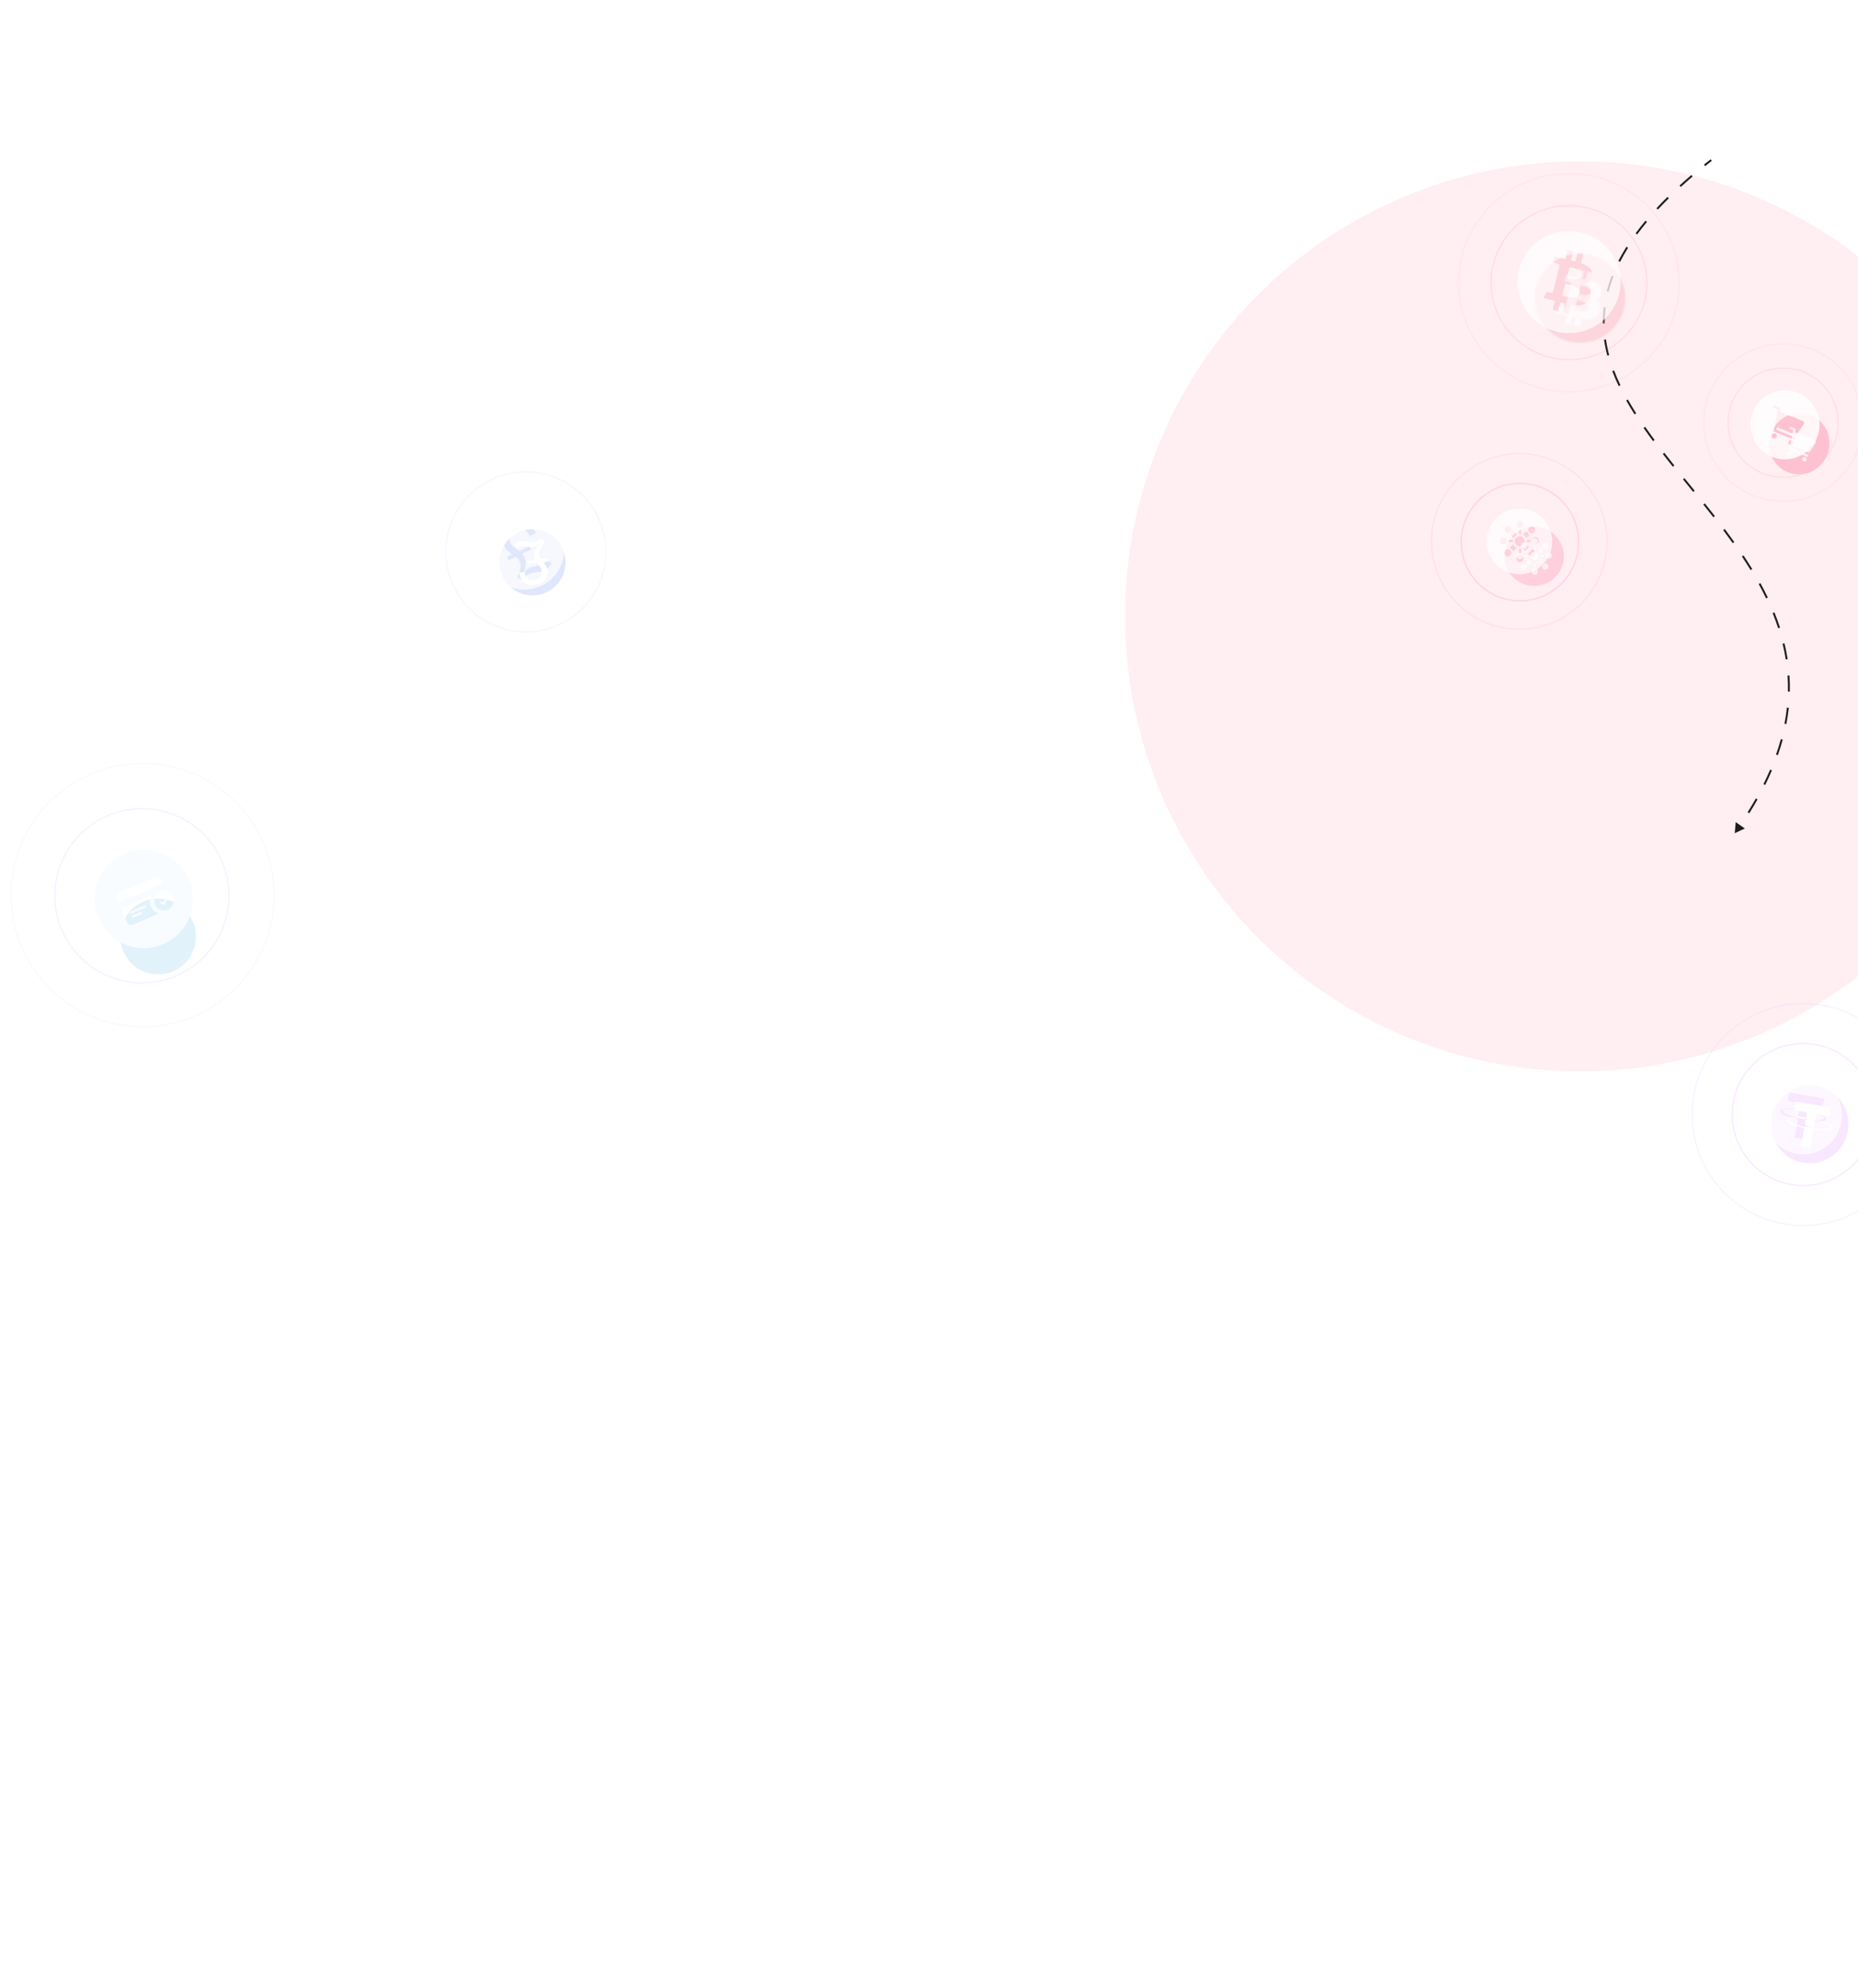<svg width="1440" height="1540" viewBox="0 0 1440 1540" fill="none" xmlns="http://www.w3.org/2000/svg">
<g clip-path="url(#clip0_46_17706)">
<rect width="1440" height="1540" fill="white"/>
<g opacity="0.19" filter="url(#filter0_f_46_17706)">
<circle cx="1224.5" cy="477.5" r="352.5" fill="#FFA5BB"/>
</g>
<path opacity="0.7" d="M1301.5 219C1301.5 265.663 1263.23 303.5 1216 303.5C1168.77 303.5 1130.5 265.663 1130.5 219C1130.5 172.337 1168.77 134.5 1216 134.5C1263.23 134.5 1301.5 172.337 1301.5 219Z" stroke="#FFDCE7" stroke-opacity="0.68"/>
<path opacity="0.7" d="M1276.36 219C1276.36 251.938 1249.34 278.647 1216 278.647C1182.67 278.647 1155.65 251.938 1155.65 219C1155.65 186.062 1182.67 159.353 1216 159.353C1249.34 159.353 1276.36 186.062 1276.36 219Z" stroke="#FEBED2" stroke-opacity="0.68" stroke-width="0.706"/>
<path d="M1344.46 645.539L1352.31 641.885L1345.22 636.912L1344.46 645.539ZM1355.75 630.072C1358.01 626.466 1360.14 622.898 1362.13 619.367L1360.82 618.63C1358.84 622.14 1356.73 625.688 1354.48 629.275L1355.75 630.072ZM1368.07 608.18C1369.97 604.352 1371.72 600.569 1373.31 596.828L1371.93 596.239C1370.35 599.952 1368.61 603.71 1366.72 607.512L1368.07 608.18ZM1377.89 585.099C1379.32 581.035 1380.57 577.022 1381.66 573.059L1380.21 572.663C1379.14 576.591 1377.89 580.569 1376.47 584.6L1377.89 585.099ZM1384.49 560.95C1385.31 556.699 1385.93 552.506 1386.38 548.367L1384.89 548.207C1384.45 552.303 1383.83 556.455 1383.01 560.666L1384.49 560.95ZM1387.18 535.829C1387.27 531.593 1387.16 527.416 1386.88 523.293L1385.39 523.395C1385.66 527.473 1385.76 531.607 1385.68 535.798L1387.18 535.829ZM1385.48 510.725C1384.83 506.555 1384 502.442 1383.01 498.383L1381.56 498.737C1382.53 502.757 1383.35 506.829 1383.99 510.957L1385.48 510.725ZM1379.57 486.28C1378.26 482.288 1376.81 478.348 1375.23 474.455L1373.84 475.02C1375.41 478.882 1376.85 482.79 1378.14 486.745L1379.57 486.28ZM1370.12 462.961C1368.31 459.191 1366.38 455.464 1364.35 451.776L1363.04 452.499C1365.05 456.164 1366.97 459.867 1368.77 463.611L1370.12 462.961ZM1358.03 440.888C1355.85 437.327 1353.59 433.802 1351.27 430.307L1350.02 431.138C1352.33 434.618 1354.58 438.128 1356.75 441.671L1358.03 440.888ZM1344.13 419.958C1341.7 416.549 1339.22 413.169 1336.71 409.812L1335.51 410.712C1338.02 414.06 1340.49 417.431 1342.91 420.828L1344.13 419.958ZM1329.08 399.84C1326.5 396.534 1323.9 393.249 1321.29 389.981L1320.12 390.917C1322.73 394.181 1325.32 397.462 1327.89 400.762L1329.08 399.84ZM1313.42 380.204C1310.78 376.938 1308.15 373.695 1305.53 370.456L1304.37 371.399C1306.98 374.634 1309.62 377.888 1312.26 381.148L1313.42 380.204ZM1297.66 360.664C1295.04 357.374 1292.45 354.092 1289.91 350.815L1288.72 351.734C1291.27 355.018 1293.86 358.305 1296.49 361.599L1297.66 360.664ZM1282.36 340.868C1279.84 337.468 1277.39 334.07 1275.03 330.67L1273.79 331.526C1276.17 334.941 1278.63 338.351 1281.15 341.761L1282.36 340.868ZM1268.08 320.239C1265.81 316.677 1263.66 313.108 1261.65 309.528L1260.34 310.264C1262.37 313.87 1264.53 317.462 1266.81 321.044L1268.08 320.239ZM1255.89 298.481C1254.07 294.677 1252.43 290.856 1250.98 287.013L1249.57 287.543C1251.04 291.429 1252.7 295.289 1254.54 299.127L1255.89 298.481ZM1247.15 275.137C1246.08 271.109 1245.25 267.05 1244.66 262.956L1243.18 263.167C1243.77 267.323 1244.62 271.44 1245.7 275.522L1247.15 275.137ZM1243.71 250.589C1243.66 246.504 1243.89 242.376 1244.4 238.201L1242.91 238.017C1242.39 242.26 1242.16 246.454 1242.21 250.606L1243.71 250.589ZM1246.74 225.945C1247.74 222.051 1249.01 218.111 1250.56 214.121L1249.16 213.579C1247.59 217.622 1246.3 221.617 1245.28 225.57L1246.74 225.945ZM1255.61 202.876C1257.43 199.292 1259.49 195.667 1261.79 191.997L1260.52 191.201C1258.2 194.906 1256.12 198.57 1254.27 202.194L1255.61 202.876ZM1268.84 181.642C1271.19 178.445 1273.72 175.213 1276.45 171.946L1275.3 170.985C1272.55 174.275 1270 177.531 1267.63 180.754L1268.84 181.642ZM1284.9 162.36C1287.58 159.476 1290.41 156.565 1293.39 153.625L1292.33 152.557C1289.34 155.512 1286.49 158.439 1283.8 161.339L1284.9 162.36ZM1302.68 144.82C1305.6 142.15 1308.66 139.456 1311.84 136.737L1310.86 135.597C1307.67 138.325 1304.61 141.03 1301.67 143.712L1302.68 144.82ZM1321.56 128.676C1323.25 127.32 1324.96 125.958 1326.71 124.591L1325.78 123.409C1324.03 124.781 1322.31 126.147 1320.62 127.507L1321.56 128.676Z" fill="#1E1E1E"/>
<g filter="url(#filter1_f_46_17706)">
<path fill-rule="evenodd" clip-rule="evenodd" d="M1224.5 266C1204.89 266 1189 250.331 1189 231C1189 211.669 1204.89 196 1224.5 196C1244.11 196 1260 211.669 1260 231C1260 250.331 1244.11 266 1224.5 266ZM1240.45 226.669C1241.15 222.084 1237.6 219.618 1232.76 217.973L1234.33 211.761L1230.5 210.82L1228.97 216.869C1227.96 216.619 1226.93 216.387 1225.9 216.156L1227.44 210.068L1223.6 209.125L1222.03 215.335C1221.2 215.147 1220.38 214.963 1219.58 214.767L1219.59 214.747L1214.3 213.445L1213.28 217.483C1213.28 217.483 1216.12 218.127 1216.06 218.166C1217.62 218.549 1217.9 219.562 1217.85 220.367L1216.06 227.443C1216.17 227.469 1216.31 227.509 1216.46 227.568L1216.06 227.469L1213.55 237.383C1213.36 237.847 1212.88 238.545 1211.79 238.28C1211.83 238.335 1209 237.595 1209 237.595L1207.1 241.922L1212.09 243.149C1213.02 243.379 1213.93 243.62 1214.82 243.845L1213.24 250.127L1217.07 251.068L1218.64 244.856C1219.69 245.133 1220.7 245.392 1221.7 245.637L1220.13 251.823L1223.96 252.763L1225.55 246.494C1232.09 247.715 1237.01 247.222 1239.08 241.391C1240.75 236.696 1239 233.986 1235.55 232.221C1238.06 231.652 1239.95 230.027 1240.45 226.669V226.669ZM1231.69 238.783C1230.5 243.48 1222.48 240.94 1219.88 240.303L1221.99 231.98C1224.59 232.621 1232.93 233.888 1231.69 238.783ZM1232.87 226.601C1231.79 230.873 1225.12 228.701 1222.96 228.169L1224.86 220.622C1227.03 221.154 1234 222.145 1232.87 226.601Z" fill="#F49BAB" fill-opacity="0.3"/>
<path d="M1228.61 216.265C1227.91 216.098 1227.21 215.939 1226.51 215.78L1227.92 210.191L1228.05 209.703L1227.56 209.582L1223.72 208.639L1223.24 208.521L1223.12 209.002L1221.67 214.74C1221.16 214.626 1220.67 214.513 1220.18 214.397L1220.18 214.379L1219.71 214.261L1214.42 212.96L1213.94 212.841L1213.81 213.323L1212.79 217.361L1212.67 217.858L1213.17 217.971L1213.28 217.483L1213.17 217.971L1213.17 217.971L1213.17 217.971L1213.17 217.972L1213.18 217.973L1213.2 217.978L1213.29 217.999C1213.37 218.016 1213.48 218.042 1213.61 218.072C1213.88 218.133 1214.23 218.214 1214.58 218.297C1214.67 218.319 1214.76 218.34 1214.86 218.362L1214.83 218.377L1215.94 218.651C1216.62 218.819 1216.96 219.105 1217.14 219.378C1217.31 219.649 1217.37 219.969 1217.35 220.292L1215.6 227.243L1215.58 227.321L1215.57 227.347L1213.07 237.224C1213 237.4 1212.88 237.581 1212.71 237.697C1212.56 237.806 1212.32 237.895 1211.91 237.794L1210.58 237.471L1210.59 237.488C1210.57 237.483 1210.55 237.478 1210.53 237.474C1210.18 237.385 1209.83 237.294 1209.57 237.226L1209.25 237.143L1209.16 237.12L1209.14 237.114L1209.13 237.112L1209.13 237.112L1209.13 237.112L1209.13 237.112L1209 237.595L1209.13 237.112L1208.72 237.004L1208.54 237.394L1206.64 241.721L1206.4 242.266L1206.98 242.408L1211.97 243.635C1212.51 243.768 1213.03 243.902 1213.55 244.037C1213.77 244.094 1213.99 244.15 1214.21 244.207L1212.75 250.005L1212.63 250.493L1213.12 250.613L1216.95 251.554L1217.43 251.672L1217.55 251.191L1219 245.468C1219.71 245.654 1220.4 245.831 1221.09 246.001L1219.64 251.7L1219.52 252.188L1220.01 252.308L1223.84 253.249L1224.33 253.367L1224.45 252.886L1225.92 247.069C1229.02 247.616 1231.82 247.767 1234.14 247.065C1236.61 246.316 1238.47 244.61 1239.55 241.558C1240.41 239.131 1240.42 237.141 1239.69 235.504C1239.11 234.204 1238.1 233.184 1236.81 232.361C1237.68 232.023 1238.46 231.526 1239.12 230.834C1240.05 229.849 1240.68 228.503 1240.94 226.744C1241.32 224.285 1240.55 222.365 1239.04 220.864C1237.64 219.477 1235.63 218.459 1233.36 217.652L1234.82 211.884L1234.94 211.395L1234.45 211.275L1230.62 210.335L1230.14 210.216L1230.01 210.698L1228.61 216.265ZM1231.2 238.66L1231.2 238.661C1230.95 239.668 1230.34 240.275 1229.51 240.632C1228.65 241.001 1227.55 241.106 1226.34 241.044C1224.33 240.94 1222.2 240.387 1220.77 240.015C1220.68 239.99 1220.58 239.965 1220.49 239.942L1222.35 232.579C1222.51 232.614 1222.68 232.652 1222.86 232.691C1224.29 233.01 1226.33 233.461 1228.07 234.242C1229.17 234.733 1230.09 235.33 1230.67 236.056C1231.23 236.758 1231.47 237.596 1231.2 238.66ZM1224.5 265.5C1205.16 265.5 1189.5 250.048 1189.5 231C1189.5 211.952 1205.16 196.5 1224.5 196.5C1243.84 196.5 1259.5 211.952 1259.5 231C1259.5 250.048 1243.84 265.5 1224.5 265.5ZM1232.39 226.478C1232.16 227.396 1231.64 227.945 1230.96 228.272C1230.25 228.611 1229.34 228.723 1228.34 228.687C1226.67 228.626 1224.92 228.166 1223.73 227.853C1223.67 227.838 1223.62 227.823 1223.56 227.809L1225.23 221.22C1225.34 221.245 1225.46 221.27 1225.58 221.297C1226.78 221.559 1228.46 221.925 1229.89 222.593C1230.79 223.013 1231.54 223.526 1232 224.156C1232.44 224.763 1232.63 225.507 1232.39 226.478Z" stroke="white" stroke-opacity="0.29"/>
</g>
<g filter="url(#filter2_bii_46_17706)">
<path fill-rule="evenodd" clip-rule="evenodd" d="M1216 258.101C1193.91 258.101 1176 240.395 1176 218.551C1176 196.706 1193.91 179 1216 179C1238.09 179 1256 196.706 1256 218.551C1256 240.395 1238.09 258.101 1216 258.101ZM1233.97 213.656C1234.76 208.475 1230.77 205.689 1225.31 203.83L1227.08 196.81L1222.76 195.747L1221.03 202.582C1219.9 202.3 1218.73 202.038 1217.57 201.776L1219.31 194.897L1214.99 193.831L1213.22 200.849C1212.28 200.637 1211.36 200.429 1210.46 200.207L1210.47 200.184L1204.51 198.713L1203.36 203.277C1203.36 203.277 1206.56 204.003 1206.49 204.048C1208.24 204.48 1208.56 205.625 1208.51 206.535L1206.49 214.531C1206.61 214.561 1206.77 214.605 1206.94 214.672L1206.49 214.561L1203.66 225.764C1203.45 226.288 1202.9 227.076 1201.68 226.777C1201.72 226.839 1198.54 226.003 1198.54 226.003L1196.39 230.893L1202.02 232.28C1203.06 232.539 1204.09 232.811 1205.09 233.066L1203.31 240.165L1207.62 241.228L1209.39 234.208C1210.57 234.522 1211.72 234.813 1212.84 235.09L1211.07 242.081L1215.4 243.144L1217.18 236.059C1224.55 237.438 1230.09 236.882 1232.42 230.292C1234.3 224.987 1232.33 221.925 1228.46 219.93C1231.28 219.287 1233.4 217.451 1233.97 213.656V213.656ZM1224.1 227.346C1222.77 232.653 1213.73 229.783 1210.8 229.064L1213.17 219.658C1216.1 220.382 1225.5 221.813 1224.1 227.346ZM1225.44 213.58C1224.22 218.407 1216.7 215.953 1214.26 215.352L1216.41 206.824C1218.85 207.424 1226.71 208.544 1225.44 213.58Z" fill="white" fill-opacity="0.7"/>
</g>
<g filter="url(#filter3_f_46_17706)">
<path fill-rule="evenodd" clip-rule="evenodd" d="M1189 454C1176.3 454 1166 443.703 1166 431C1166 418.297 1176.3 408 1189 408C1201.7 408 1212 418.297 1212 431C1212 443.703 1201.7 454 1189 454ZM1182.72 437.233C1182.5 437.003 1182.23 436.819 1181.93 436.694C1181.64 436.569 1181.32 436.504 1181 436.504C1180.68 436.503 1180.36 436.567 1180.06 436.692C1179.77 436.816 1179.5 436.999 1179.27 437.229C1178.81 437.694 1178.55 438.328 1178.55 438.99C1178.55 439.651 1178.81 440.283 1179.27 440.751C1180.23 441.719 1181.77 441.718 1182.72 440.746C1183.67 439.775 1183.67 438.202 1182.72 437.233V437.233ZM1198.63 420.544C1198.18 420.356 1197.69 420.307 1197.21 420.404C1196.74 420.5 1196.3 420.737 1195.97 421.084C1195.51 421.554 1195.25 422.185 1195.25 422.842C1195.25 423.502 1195.51 424.135 1195.97 424.6C1196.66 425.31 1197.71 425.523 1198.63 425.139C1199.54 424.756 1200.13 423.847 1200.13 422.842C1200.13 421.836 1199.54 420.93 1198.63 420.545V420.544ZM1182.4 435.317L1184.98 437.94L1187.34 435.537C1186.75 435.295 1186.22 434.938 1185.78 434.486C1185.33 434.034 1184.99 433.497 1184.76 432.908L1182.4 435.317ZM1196.34 426.495L1193.77 423.871L1191.41 426.275C1191.99 426.512 1192.52 426.869 1192.96 427.32C1193.4 427.768 1193.75 428.306 1193.98 428.898L1196.34 426.495ZM1195.35 437.912C1195.17 438.366 1195.12 438.864 1195.21 439.345C1195.31 439.827 1195.54 440.27 1195.88 440.621C1196.34 441.088 1196.96 441.351 1197.61 441.351C1198.26 441.351 1198.88 441.088 1199.33 440.621C1199.68 440.27 1199.91 439.827 1200 439.345C1200.1 438.864 1200.05 438.366 1199.86 437.912C1199.68 437.46 1199.37 437.073 1198.97 436.8C1198.57 436.527 1198.1 436.38 1197.61 436.378C1196.62 436.378 1195.73 436.983 1195.35 437.912ZM1178.99 421.671C1178.8 422.125 1178.75 422.623 1178.85 423.104C1178.94 423.586 1179.17 424.029 1179.52 424.38C1179.98 424.846 1180.59 425.109 1181.24 425.109C1181.89 425.109 1182.51 424.846 1182.97 424.38C1183.31 424.029 1183.54 423.586 1183.64 423.104C1183.73 422.623 1183.68 422.125 1183.5 421.671C1183.32 421.219 1183.01 420.832 1182.61 420.558C1182.2 420.285 1181.73 420.138 1181.24 420.135C1180.26 420.135 1179.37 420.741 1178.99 421.671ZM1193.57 437.834L1196.15 435.21L1193.79 432.807C1193.56 433.397 1193.21 433.934 1192.77 434.386C1192.32 434.839 1191.79 435.196 1191.21 435.438L1193.57 437.834ZM1185.17 423.732L1182.6 426.357L1184.96 428.76C1185.19 428.167 1185.54 427.628 1185.98 427.176C1186.43 426.725 1186.95 426.371 1187.53 426.137L1185.17 423.732ZM1189.4 421.603C1190.75 421.603 1191.85 420.489 1191.85 419.113C1191.85 418.453 1191.59 417.82 1191.13 417.354C1190.91 417.123 1190.64 416.94 1190.34 416.815C1190.04 416.69 1189.72 416.625 1189.4 416.625C1188.05 416.625 1186.96 417.739 1186.96 419.113C1186.96 420.488 1188.05 421.603 1189.4 421.603H1189.4ZM1191.85 442.887C1191.85 442.225 1191.59 441.593 1191.13 441.126C1190.91 440.895 1190.64 440.712 1190.34 440.587C1190.04 440.462 1189.73 440.397 1189.4 440.397C1188.05 440.397 1186.96 441.511 1186.96 442.887C1186.96 444.262 1188.05 445.375 1189.4 445.375C1190.75 445.375 1191.85 444.261 1191.85 442.887ZM1190.29 422.905H1188.75V425.987C1189.26 425.898 1189.78 425.898 1190.29 425.987V422.905ZM1190.29 436.148C1189.78 436.238 1189.26 436.238 1188.75 436.148V439.231H1190.29V436.148ZM1197.96 431.272C1198.1 431.648 1198.34 431.982 1198.65 432.242C1198.96 432.502 1199.33 432.681 1199.73 432.761C1200.12 432.842 1200.53 432.821 1200.92 432.702C1201.31 432.583 1201.66 432.369 1201.94 432.08C1202.4 431.612 1202.66 430.978 1202.66 430.319C1202.66 429.312 1202.06 428.404 1201.15 428.019C1200.7 427.831 1200.21 427.782 1199.73 427.879C1199.26 427.975 1198.82 428.212 1198.49 428.559C1198.14 428.911 1197.91 429.354 1197.82 429.836C1197.72 430.318 1197.77 430.817 1197.96 431.272V431.272ZM1175.34 430.741C1175.34 432.115 1176.44 433.23 1177.79 433.23C1178.43 433.23 1179.06 432.968 1179.52 432.501C1179.97 432.035 1180.23 431.401 1180.23 430.741C1180.23 429.366 1179.14 428.251 1177.79 428.253C1176.44 428.253 1175.34 429.367 1175.34 430.741ZM1197.03 431.525V429.956H1194C1194.09 430.474 1194.09 431.004 1194 431.522L1197.03 431.525ZM1184.6 431.525C1184.51 431.006 1184.51 430.476 1184.6 429.958H1181.58V431.525H1184.6ZM1189.33 434.453C1191.24 434.453 1192.79 432.873 1192.79 430.925C1192.79 428.976 1191.24 427.398 1189.33 427.396C1187.42 427.396 1185.87 428.976 1185.87 430.925C1185.87 432.874 1187.42 434.453 1189.33 434.453Z" fill="#FF8CAE" fill-opacity="0.31"/>
</g>
<g filter="url(#filter4_bii_46_17706)">
<path fill-rule="evenodd" clip-rule="evenodd" d="M1177.5 445C1163.42 445 1152 433.584 1152 419.5C1152 405.416 1163.42 394 1177.5 394C1191.58 394 1203 405.416 1203 419.5C1203 433.584 1191.58 445 1177.5 445ZM1170.54 426.411C1170.29 426.155 1169.99 425.952 1169.67 425.813C1169.34 425.674 1168.99 425.602 1168.63 425.602C1168.27 425.601 1167.92 425.672 1167.59 425.81C1167.26 425.948 1166.96 426.151 1166.72 426.406C1166.21 426.922 1165.92 427.625 1165.92 428.358C1165.92 429.091 1166.21 429.792 1166.72 430.31C1167.77 431.385 1169.49 431.383 1170.54 430.306C1171.6 429.228 1171.6 427.485 1170.54 426.411V426.411ZM1188.17 407.907C1187.68 407.699 1187.13 407.645 1186.61 407.752C1186.08 407.859 1185.6 408.122 1185.22 408.506C1184.71 409.027 1184.43 409.727 1184.43 410.455C1184.43 411.187 1184.71 411.888 1185.22 412.405C1186 413.192 1187.16 413.428 1188.17 413.002C1189.18 412.577 1189.84 411.569 1189.84 410.455C1189.84 409.34 1189.18 408.336 1188.17 407.909V407.907ZM1170.18 424.286L1173.04 427.195L1175.65 424.53C1175.01 424.262 1174.42 423.866 1173.93 423.365C1173.43 422.864 1173.05 422.269 1172.79 421.615L1170.18 424.286ZM1185.64 414.505L1182.78 411.597L1180.17 414.261C1180.81 414.524 1181.4 414.92 1181.89 415.42C1182.38 415.917 1182.77 416.513 1183.02 417.17L1185.64 414.505ZM1184.54 427.163C1184.34 427.666 1184.29 428.219 1184.39 428.752C1184.49 429.286 1184.75 429.778 1185.13 430.167C1185.64 430.685 1186.33 430.977 1187.04 430.977C1187.76 430.977 1188.45 430.685 1188.96 430.167C1189.34 429.778 1189.59 429.286 1189.7 428.753C1189.8 428.219 1189.75 427.666 1189.55 427.163C1189.35 426.663 1189 426.234 1188.55 425.931C1188.11 425.628 1187.58 425.465 1187.04 425.462C1185.95 425.462 1184.96 426.133 1184.54 427.163ZM1166.4 409.157C1166.19 409.66 1166.14 410.213 1166.24 410.746C1166.35 411.28 1166.61 411.771 1166.99 412.161C1167.49 412.677 1168.18 412.969 1168.9 412.969C1169.62 412.969 1170.31 412.677 1170.81 412.161C1171.19 411.771 1171.45 411.28 1171.55 410.746C1171.66 410.213 1171.61 409.66 1171.4 409.157C1171.2 408.656 1170.86 408.227 1170.41 407.923C1169.96 407.62 1169.44 407.457 1168.9 407.454C1167.81 407.454 1166.82 408.125 1166.4 409.157ZM1182.57 427.077L1185.42 424.168L1182.81 421.503C1182.55 422.158 1182.17 422.753 1181.68 423.255C1181.18 423.756 1180.6 424.152 1179.95 424.42L1182.57 427.077ZM1173.26 411.442L1170.4 414.352L1173.02 417.017C1173.28 416.359 1173.67 415.761 1174.16 415.261C1174.65 414.76 1175.23 414.368 1175.87 414.108L1173.26 411.442ZM1177.95 409.082C1179.44 409.082 1180.66 407.846 1180.66 406.321C1180.66 405.59 1180.37 404.887 1179.86 404.371C1179.61 404.115 1179.32 403.912 1178.99 403.773C1178.66 403.634 1178.3 403.563 1177.95 403.562C1176.45 403.562 1175.24 404.798 1175.24 406.321C1175.24 407.845 1176.45 409.082 1177.95 409.082H1177.95ZM1180.66 432.679C1180.66 431.946 1180.37 431.244 1179.86 430.726C1179.61 430.471 1179.32 430.268 1178.99 430.129C1178.66 429.99 1178.3 429.919 1177.95 429.918C1176.45 429.918 1175.24 431.153 1175.24 432.679C1175.24 434.204 1176.45 435.438 1177.95 435.438C1179.44 435.438 1180.66 434.202 1180.66 432.679ZM1178.93 410.526H1177.23V413.943C1177.79 413.843 1178.37 413.843 1178.93 413.943V410.526ZM1178.93 425.207C1178.37 425.307 1177.79 425.307 1177.23 425.207V428.626H1178.93V425.207ZM1187.43 419.801C1187.59 420.219 1187.86 420.589 1188.2 420.877C1188.54 421.166 1188.95 421.364 1189.39 421.453C1189.83 421.542 1190.29 421.519 1190.72 421.387C1191.15 421.255 1191.53 421.018 1191.85 420.697C1192.36 420.179 1192.64 419.476 1192.64 418.745C1192.64 417.629 1191.98 416.622 1190.97 416.195C1190.47 415.987 1189.93 415.932 1189.4 416.039C1188.87 416.146 1188.39 416.409 1188.02 416.794C1187.64 417.184 1187.38 417.676 1187.27 418.21C1187.17 418.744 1187.22 419.297 1187.43 419.801V419.801ZM1162.36 419.213C1162.36 420.737 1163.57 421.972 1165.07 421.972C1165.79 421.972 1166.48 421.682 1166.98 421.164C1167.49 420.648 1167.78 419.945 1167.78 419.213C1167.78 417.688 1166.56 416.453 1165.07 416.454C1163.57 416.454 1162.36 417.689 1162.36 419.213ZM1186.4 420.082V418.343H1183.05C1183.14 418.917 1183.14 419.505 1183.05 420.079L1186.4 420.082ZM1172.62 420.082C1172.53 419.507 1172.53 418.919 1172.62 418.345H1169.27V420.082H1172.62ZM1177.87 423.328C1179.99 423.328 1181.71 421.577 1181.71 419.417C1181.71 417.256 1179.99 415.506 1177.87 415.504C1175.75 415.504 1174.03 417.256 1174.03 419.417C1174.03 421.578 1175.75 423.328 1177.87 423.328Z" fill="white" fill-opacity="0.7"/>
</g>
<circle cx="1178" cy="420" r="45.5" stroke="#FFC8E6" stroke-opacity="0.73"/>
<circle cx="1177.5" cy="419.5" r="68" stroke="#FFDBEF" stroke-opacity="0.73"/>
<g filter="url(#filter5_f_46_17706)">
<path fill-rule="evenodd" clip-rule="evenodd" d="M1397.46 900.865C1381.19 898.004 1370.35 882.324 1373.25 865.842C1376.15 849.36 1391.69 838.32 1407.95 841.182C1424.22 844.043 1435.06 859.722 1432.16 876.204C1429.26 892.686 1413.72 903.727 1397.46 900.865ZM1406.97 867.529L1407.74 863.117L1417.71 864.87L1418.89 858.14L1391.76 853.367L1390.57 860.096L1400.54 861.85L1399.76 866.261C1391.6 865.212 1385.22 865.767 1384.88 867.715C1384.54 869.662 1390.34 872.358 1398.38 874.161L1395.89 888.302L1403.09 889.57L1405.58 875.425C1413.73 876.47 1420.09 875.915 1420.44 873.969C1420.78 872.024 1414.99 869.331 1406.97 867.529ZM1405.79 874.225L1405.79 874.222C1405.59 874.201 1404.53 874.081 1402.2 873.671C1400.34 873.344 1399.04 873.058 1398.59 872.954L1398.59 872.96C1391.49 871.382 1386.36 869.18 1386.63 867.669C1386.9 866.16 1392.46 865.837 1399.67 866.772L1398.81 871.703C1399.27 871.819 1400.6 872.135 1402.45 872.46C1404.67 872.851 1405.8 872.954 1406.01 872.972L1406.88 868.042C1413.96 869.621 1419.07 871.822 1418.81 873.329C1418.54 874.839 1412.99 875.161 1405.79 874.225V874.225Z" fill="#F4D9FF" fill-opacity="0.63"/>
</g>
<g filter="url(#filter6_bii_46_17706)">
<path fill-rule="evenodd" clip-rule="evenodd" d="M1392.46 893.865C1376.19 891.004 1365.35 875.324 1368.25 858.842C1371.15 842.36 1386.69 831.32 1402.95 834.182C1419.22 837.043 1430.06 852.722 1427.16 869.204C1424.26 885.686 1408.72 896.727 1392.46 893.865ZM1401.97 860.529L1402.74 856.117L1412.71 857.87L1413.89 851.14L1386.76 846.367L1385.57 853.096L1395.54 854.85L1394.76 859.261C1386.6 858.212 1380.22 858.767 1379.88 860.715C1379.54 862.662 1385.34 865.358 1393.38 867.161L1390.89 881.302L1398.09 882.57L1400.58 868.425C1408.73 869.47 1415.09 868.915 1415.44 866.969C1415.78 865.024 1409.99 862.331 1401.97 860.529ZM1400.79 867.225L1400.79 867.222C1400.59 867.201 1399.53 867.081 1397.2 866.671C1395.34 866.344 1394.04 866.058 1393.59 865.954L1393.59 865.96C1386.49 864.382 1381.36 862.18 1381.63 860.669C1381.9 859.16 1387.46 858.837 1394.67 859.772L1393.81 864.703C1394.27 864.819 1395.6 865.135 1397.45 865.46C1399.67 865.851 1400.8 865.954 1401.01 865.972L1401.88 861.042C1408.96 862.621 1414.07 864.822 1413.81 866.329C1413.54 867.839 1407.99 868.161 1400.79 867.225V867.225Z" fill="white" fill-opacity="0.7"/>
</g>
<circle cx="407.582" cy="427.582" r="62" transform="rotate(159.262 407.582 427.582)" stroke="#D0DAFF" stroke-opacity="0.23"/>
<g filter="url(#filter7_f_46_17706)">
<path d="M416.141 461.069C430.17 459.161 439.994 446.244 438.086 432.216C436.178 418.187 423.26 408.363 409.231 410.271C395.203 412.179 385.38 425.098 387.288 439.126C389.196 453.154 402.113 462.978 416.141 461.069ZM400.78 420.43C401.829 419.741 402.99 419.307 404.25 419.136C405.173 419.01 406.778 419.151 409.05 419.566C411.325 419.976 413.095 420.098 414.359 419.926C415.53 419.767 416.612 419.416 417.605 418.872C418.186 418.541 418.923 418.021 419.813 417.3L422.544 420.272C420.97 421.727 419.751 423.261 418.888 424.871C418.027 426.485 417.714 428.154 417.948 429.881C418.015 430.373 418.193 430.937 418.484 431.572C418.662 431.971 418.946 432.512 419.341 433.197L424.446 432.503L424.772 434.904L421.145 435.398C421.134 435.321 421.457 435.766 422.115 436.737C422.775 437.705 423.219 438.417 423.454 438.872C423.668 439.299 423.871 439.801 424.059 440.378C424.247 440.958 424.387 441.584 424.479 442.262C424.806 444.665 424.122 446.949 422.425 449.117C420.731 451.286 418.053 452.617 414.406 453.113C410.971 453.581 408.246 452.994 406.228 451.356C404.21 449.717 402.945 447.183 402.426 443.757L406.701 443.175C407.017 445.499 407.799 447.193 409.052 448.255C410.302 449.316 412.032 449.695 414.254 449.393C416.411 449.1 417.964 448.311 418.92 447.029C419.873 445.746 420.243 444.297 420.023 442.681C419.915 441.88 419.63 441.079 419.165 440.28C418.703 439.48 417.765 438.071 416.345 436.053L408.767 437.084L408.441 434.682L414.978 433.793C414.728 433.108 414.54 432.566 414.416 432.172C414.293 431.784 414.203 431.373 414.144 430.942C413.934 429.399 414.19 427.818 414.908 426.189C415.628 424.564 416.873 422.875 418.643 421.13C417.656 421.813 416.666 422.382 415.676 422.837C414.685 423.299 413.697 423.594 412.713 423.728C411.605 423.879 410.098 423.804 408.202 423.506C406.3 423.208 405.065 423.098 404.497 423.175C403.774 423.273 403.131 423.501 402.569 423.861C402.224 424.081 401.703 424.511 401.027 425.153L398.685 422.295C399.446 421.484 400.147 420.864 400.78 420.43Z" fill="#2F59EE" fill-opacity="0.15"/>
</g>
<g filter="url(#filter8_bii_46_17706)">
<path d="M393.405 398.324C378.074 405.578 371.526 423.885 378.78 439.216C386.034 454.547 404.341 461.094 419.672 453.84C435.003 446.586 441.549 428.278 434.296 412.948C427.042 397.617 408.735 391.071 393.405 398.324ZM425.649 439.181C424.701 440.347 423.532 441.262 422.155 441.914C421.146 442.391 419.262 442.811 416.517 443.159C413.771 443.514 411.705 444.014 410.324 444.668C409.044 445.274 407.935 446.066 406.998 447.046C406.454 447.635 405.8 448.495 405.045 449.64L400.85 447.234C402.122 445.003 402.959 442.81 403.362 440.659C403.761 438.504 403.516 436.484 402.623 434.598C402.369 434.059 401.961 433.48 401.399 432.86C401.052 432.468 400.532 431.953 399.833 431.314L394.254 433.954L393.013 431.329L396.977 429.453C397.017 429.537 396.487 429.145 395.385 428.275C394.281 427.408 393.515 426.755 393.083 426.321C392.684 425.91 392.271 425.411 391.847 424.819C391.423 424.226 391.037 423.561 390.686 422.82C389.443 420.194 389.398 417.337 390.552 414.247C391.703 411.158 394.279 408.669 398.265 406.783C402.018 405.007 405.343 404.691 408.24 405.831C411.137 406.974 413.499 409.41 415.332 413.135L410.659 415.346C409.457 412.806 407.952 411.154 406.137 410.395C404.326 409.635 402.212 409.828 399.784 410.977C397.426 412.092 395.939 413.555 395.311 415.364C394.686 417.175 394.787 418.964 395.623 420.73C396.037 421.605 396.652 422.417 397.472 423.161C398.289 423.908 399.87 425.178 402.221 426.969L410.503 423.05L411.745 425.675L404.6 429.055C405.133 429.747 405.545 430.298 405.829 430.704C406.109 431.102 406.362 431.539 406.584 432.01C407.382 433.695 407.661 435.594 407.431 437.714C407.197 439.831 406.386 442.209 404.995 444.843C405.876 443.706 406.801 442.698 407.767 441.82C408.732 440.934 409.752 440.24 410.828 439.731C412.038 439.158 413.788 438.698 416.061 438.352C418.34 438.005 419.79 437.684 420.412 437.39C421.202 437.016 421.854 436.524 422.365 435.91C422.679 435.534 423.119 434.854 423.659 433.875L427.367 436.293C426.791 437.495 426.216 438.456 425.649 439.181Z" fill="white" fill-opacity="0.7"/>
</g>
<circle cx="110" cy="694" r="67.5" stroke="#C0CEFF" stroke-opacity="0.23"/>
<circle cx="110.5" cy="693.5" r="102" stroke="#DEE6FF" stroke-opacity="0.23"/>
<g filter="url(#filter9_f_46_17706)">
<circle cx="122.528" cy="725.528" r="29.351" transform="rotate(-23.155 122.528 725.528)" fill="#3CABE2" fill-opacity="0.15"/>
</g>
<g filter="url(#filter10_bii_46_17706)">
<path fill-rule="evenodd" clip-rule="evenodd" d="M126.425 731.486C145.781 723.207 154.761 700.806 146.483 681.45C138.205 662.094 115.803 653.113 96.447 661.392C77.091 669.67 68.111 692.071 76.389 711.427C84.667 730.783 107.069 739.764 126.425 731.486ZM90.556 696.084L91.883 699.187L126.017 684.589L124.69 681.486C123.957 679.773 121.973 678.977 120.26 679.71L92.332 691.654C90.619 692.386 89.823 694.371 90.556 696.084ZM130.101 704.866C133.957 703.217 135.746 698.754 134.097 694.898C132.448 691.043 127.985 689.253 124.129 690.902C120.273 692.551 118.484 697.015 120.133 700.87C121.782 704.726 126.245 706.515 130.101 704.866ZM128.625 694.342L130.167 694.96L127.708 701.274L124.002 699.854L124.62 698.311L126.781 699.112L128.625 694.342ZM122.84 707.972C120.32 706.904 118.189 704.908 117.03 702.198C115.871 699.487 115.899 696.567 116.868 694.008L93.874 703.842L98.519 714.703C99.251 716.416 101.236 717.211 102.949 716.479L122.84 707.972ZM101.846 709.609L109.604 706.291L110.267 707.843L102.51 711.161L101.846 709.609ZM100.519 706.506L112.931 701.197L113.595 702.749L101.182 708.057L100.519 706.506Z" fill="#F8FCFF"/>
</g>
<circle cx="1397.5" cy="863.5" r="55" stroke="#ECBCFF" stroke-opacity="0.33"/>
<circle cx="1397.5" cy="863.5" r="86" stroke="#F4D9FF" stroke-opacity="0.33"/>
<g filter="url(#filter11_f_46_17706)">
<path fill-rule="evenodd" clip-rule="evenodd" d="M1385.89 365.955C1397.9 370.609 1411.49 364.442 1416.25 352.182C1421 339.921 1415.12 326.21 1403.11 321.556C1391.09 316.903 1377.5 323.069 1372.75 335.33C1367.99 347.59 1373.87 361.302 1385.89 365.955ZM1407.13 341.376C1407.26 341.52 1407.36 341.691 1407.42 341.878C1407.48 342.066 1407.49 342.264 1407.47 342.46C1407.44 342.655 1407.37 342.842 1407.26 343.008L1402.84 349.864C1402.67 350.123 1402.42 350.316 1402.13 350.411C1401.84 350.506 1401.53 350.497 1401.25 350.385L1389.03 345.511L1388.65 347.278L1400.92 352.17C1401.14 352.256 1401.31 352.425 1401.4 352.64C1401.49 352.856 1401.49 353.1 1401.4 353.319C1401.32 353.538 1401.15 353.714 1400.93 353.809C1400.72 353.903 1400.48 353.908 1400.27 353.823L1387.31 348.66C1387.12 348.584 1386.97 348.442 1386.87 348.259C1386.78 348.076 1386.75 347.864 1386.79 347.659L1389.81 333.374L1387.25 332.354C1387.03 332.268 1386.86 332.099 1386.77 331.884C1386.68 331.668 1386.68 331.424 1386.77 331.205C1386.86 330.986 1387.02 330.81 1387.24 330.715C1387.45 330.621 1387.69 330.616 1387.91 330.701L1391.14 331.992C1391.34 332.068 1391.49 332.21 1391.59 332.393C1391.68 332.576 1391.71 332.788 1391.67 332.993L1391.26 334.913L1406.66 341.051C1406.84 341.122 1407 341.233 1407.13 341.376ZM1386.48 353.114C1387.37 353.47 1388.39 353.019 1388.75 352.107C1389.12 351.194 1388.69 350.165 1387.79 349.809C1386.9 349.452 1385.88 349.903 1385.52 350.816C1385.15 351.729 1385.58 352.757 1386.48 353.114ZM1397.81 357.631C1398.7 357.987 1399.72 357.537 1400.09 356.624C1400.45 355.711 1400.02 354.682 1399.13 354.326C1398.23 353.969 1397.21 354.42 1396.85 355.333C1396.48 356.246 1396.91 357.275 1397.81 357.631Z" fill="#FD9AB6" fill-opacity="0.53"/>
</g>
<g filter="url(#filter12_bii_46_17706)">
<path fill-rule="evenodd" clip-rule="evenodd" d="M1372.08 352.383C1385.85 357.722 1401.35 350.884 1406.69 337.108C1412.03 323.333 1405.19 307.837 1391.42 302.497C1377.64 297.157 1362.14 303.996 1356.8 317.771C1351.46 331.547 1358.3 347.043 1372.08 352.383ZM1396.19 324.861C1396.34 325.023 1396.45 325.217 1396.52 325.429C1396.58 325.64 1396.6 325.864 1396.57 326.084C1396.55 326.304 1396.47 326.514 1396.35 326.701L1391.34 334.389C1391.16 334.679 1390.87 334.895 1390.54 335C1390.21 335.104 1389.85 335.091 1389.53 334.964L1375.51 329.374L1375.1 331.361L1389.17 336.972C1389.42 337.07 1389.62 337.262 1389.72 337.506C1389.82 337.749 1389.83 338.024 1389.73 338.27C1389.63 338.517 1389.44 338.714 1389.2 338.818C1388.95 338.923 1388.68 338.927 1388.43 338.829L1373.58 332.907C1373.36 332.82 1373.18 332.659 1373.07 332.452C1372.96 332.245 1372.92 332.006 1372.97 331.776L1376.31 315.705L1373.37 314.535C1373.13 314.437 1372.93 314.245 1372.82 314.002C1372.72 313.758 1372.72 313.483 1372.81 313.237C1372.91 312.991 1373.1 312.793 1373.35 312.689C1373.59 312.584 1373.87 312.58 1374.11 312.679L1377.83 314.159C1378.04 314.246 1378.22 314.407 1378.34 314.614C1378.45 314.821 1378.48 315.06 1378.43 315.29L1377.99 317.45L1395.64 324.49C1395.85 324.572 1396.04 324.698 1396.19 324.861ZM1372.66 337.919C1373.68 338.328 1374.85 337.828 1375.25 336.802C1375.66 335.777 1375.16 334.614 1374.14 334.206C1373.11 333.797 1371.95 334.297 1371.54 335.322C1371.13 336.347 1371.63 337.51 1372.66 337.919ZM1385.65 343.1C1386.68 343.508 1387.84 343.009 1388.25 341.983C1388.66 340.958 1388.16 339.795 1387.13 339.386C1386.11 338.978 1384.95 339.477 1384.54 340.503C1384.13 341.528 1384.63 342.691 1385.65 343.1Z" fill="white" fill-opacity="0.85"/>
</g>
<path opacity="0.5" d="M1443.5 327.5C1443.5 361.186 1415.97 388.5 1382 388.5C1348.03 388.5 1320.5 361.186 1320.5 327.5C1320.5 293.814 1348.03 266.5 1382 266.5C1415.97 266.5 1443.5 293.814 1443.5 327.5Z" stroke="#FFDEE9"/>
<path opacity="0.5" d="M1424.65 327.5C1424.65 350.862 1405.56 369.806 1382 369.806C1358.44 369.806 1339.35 350.862 1339.35 327.5C1339.35 304.137 1358.44 285.193 1382 285.193C1405.56 285.193 1424.65 304.137 1424.65 327.5Z" stroke="#FFC5D7" stroke-width="0.694"/>
</g>
<defs>
<filter id="filter0_f_46_17706" x="488" y="-259" width="1473" height="1473" filterUnits="userSpaceOnUse" color-interpolation-filters="sRGB">
<feFlood flood-opacity="0" result="BackgroundImageFix"/>
<feBlend mode="normal" in="SourceGraphic" in2="BackgroundImageFix" result="shape"/>
<feGaussianBlur stdDeviation="192" result="effect1_foregroundBlur_46_17706"/>
</filter>
<filter id="filter1_f_46_17706" x="1169" y="176" width="111" height="110" filterUnits="userSpaceOnUse" color-interpolation-filters="sRGB">
<feFlood flood-opacity="0" result="BackgroundImageFix"/>
<feBlend mode="normal" in="SourceGraphic" in2="BackgroundImageFix" result="shape"/>
<feGaussianBlur stdDeviation="10" result="effect1_foregroundBlur_46_17706"/>
</filter>
<filter id="filter2_bii_46_17706" x="1161" y="164" width="110" height="109.101" filterUnits="userSpaceOnUse" color-interpolation-filters="sRGB">
<feFlood flood-opacity="0" result="BackgroundImageFix"/>
<feGaussianBlur in="BackgroundImage" stdDeviation="7.5"/>
<feComposite in2="SourceAlpha" operator="in" result="effect1_backgroundBlur_46_17706"/>
<feBlend mode="normal" in="SourceGraphic" in2="effect1_backgroundBlur_46_17706" result="shape"/>
<feColorMatrix in="SourceAlpha" type="matrix" values="0 0 0 0 0 0 0 0 0 0 0 0 0 0 0 0 0 0 127 0" result="hardAlpha"/>
<feOffset dx="-1" dy="-1"/>
<feGaussianBlur stdDeviation="2"/>
<feComposite in2="hardAlpha" operator="arithmetic" k2="-1" k3="1"/>
<feColorMatrix type="matrix" values="0 0 0 0 0.931 0 0 0 0 0.753 0 0 0 0 0.942 0 0 0 0.2 0"/>
<feBlend mode="normal" in2="shape" result="effect2_innerShadow_46_17706"/>
<feColorMatrix in="SourceAlpha" type="matrix" values="0 0 0 0 0 0 0 0 0 0 0 0 0 0 0 0 0 0 127 0" result="hardAlpha"/>
<feOffset dx="1" dy="1"/>
<feGaussianBlur stdDeviation="2"/>
<feComposite in2="hardAlpha" operator="arithmetic" k2="-1" k3="1"/>
<feColorMatrix type="matrix" values="0 0 0 0 1 0 0 0 0 1 0 0 0 0 1 0 0 0 0.25 0"/>
<feBlend mode="normal" in2="effect2_innerShadow_46_17706" result="effect3_innerShadow_46_17706"/>
</filter>
<filter id="filter3_f_46_17706" x="1146" y="388" width="86" height="86" filterUnits="userSpaceOnUse" color-interpolation-filters="sRGB">
<feFlood flood-opacity="0" result="BackgroundImageFix"/>
<feBlend mode="normal" in="SourceGraphic" in2="BackgroundImageFix" result="shape"/>
<feGaussianBlur stdDeviation="10" result="effect1_foregroundBlur_46_17706"/>
</filter>
<filter id="filter4_bii_46_17706" x="1128" y="370" width="99" height="99" filterUnits="userSpaceOnUse" color-interpolation-filters="sRGB">
<feFlood flood-opacity="0" result="BackgroundImageFix"/>
<feGaussianBlur in="BackgroundImage" stdDeviation="12"/>
<feComposite in2="SourceAlpha" operator="in" result="effect1_backgroundBlur_46_17706"/>
<feBlend mode="normal" in="SourceGraphic" in2="effect1_backgroundBlur_46_17706" result="shape"/>
<feColorMatrix in="SourceAlpha" type="matrix" values="0 0 0 0 0 0 0 0 0 0 0 0 0 0 0 0 0 0 127 0" result="hardAlpha"/>
<feOffset dx="1" dy="1"/>
<feGaussianBlur stdDeviation="2"/>
<feComposite in2="hardAlpha" operator="arithmetic" k2="-1" k3="1"/>
<feColorMatrix type="matrix" values="0 0 0 0 1 0 0 0 0 1 0 0 0 0 1 0 0 0 0.25 0"/>
<feBlend mode="normal" in2="shape" result="effect2_innerShadow_46_17706"/>
<feColorMatrix in="SourceAlpha" type="matrix" values="0 0 0 0 0 0 0 0 0 0 0 0 0 0 0 0 0 0 127 0" result="hardAlpha"/>
<feOffset dx="-1" dy="-1"/>
<feGaussianBlur stdDeviation="2"/>
<feComposite in2="hardAlpha" operator="arithmetic" k2="-1" k3="1"/>
<feColorMatrix type="matrix" values="0 0 0 0 0.909 0 0 0 0 0.668 0 0 0 0 0.925 0 0 0 0.25 0"/>
<feBlend mode="normal" in2="effect2_innerShadow_46_17706" result="effect3_innerShadow_46_17706"/>
</filter>
<filter id="filter5_f_46_17706" x="1362.78" y="830.73" width="79.847" height="80.587" filterUnits="userSpaceOnUse" color-interpolation-filters="sRGB">
<feFlood flood-opacity="0" result="BackgroundImageFix"/>
<feBlend mode="normal" in="SourceGraphic" in2="BackgroundImageFix" result="shape"/>
<feGaussianBlur stdDeviation="5" result="effect1_foregroundBlur_46_17706"/>
</filter>
<filter id="filter6_bii_46_17706" x="1343.78" y="809.73" width="107.847" height="108.587" filterUnits="userSpaceOnUse" color-interpolation-filters="sRGB">
<feFlood flood-opacity="0" result="BackgroundImageFix"/>
<feGaussianBlur in="BackgroundImage" stdDeviation="12"/>
<feComposite in2="SourceAlpha" operator="in" result="effect1_backgroundBlur_46_17706"/>
<feBlend mode="normal" in="SourceGraphic" in2="effect1_backgroundBlur_46_17706" result="shape"/>
<feColorMatrix in="SourceAlpha" type="matrix" values="0 0 0 0 0 0 0 0 0 0 0 0 0 0 0 0 0 0 127 0" result="hardAlpha"/>
<feOffset dx="1" dy="1"/>
<feGaussianBlur stdDeviation="2"/>
<feComposite in2="hardAlpha" operator="arithmetic" k2="-1" k3="1"/>
<feColorMatrix type="matrix" values="0 0 0 0 1 0 0 0 0 1 0 0 0 0 1 0 0 0 0.25 0"/>
<feBlend mode="normal" in2="shape" result="effect2_innerShadow_46_17706"/>
<feColorMatrix in="SourceAlpha" type="matrix" values="0 0 0 0 0 0 0 0 0 0 0 0 0 0 0 0 0 0 127 0" result="hardAlpha"/>
<feOffset dx="-1" dy="-1"/>
<feGaussianBlur stdDeviation="2"/>
<feComposite in2="hardAlpha" operator="arithmetic" k2="-1" k3="1"/>
<feColorMatrix type="matrix" values="0 0 0 0 0.74 0 0 0 0 0.332 0 0 0 0 0.767 0 0 0 0.25 0"/>
<feBlend mode="normal" in2="effect2_innerShadow_46_17706" result="effect3_innerShadow_46_17706"/>
</filter>
<filter id="filter7_f_46_17706" x="348.051" y="371.034" width="129.272" height="129.272" filterUnits="userSpaceOnUse" color-interpolation-filters="sRGB">
<feFlood flood-opacity="0" result="BackgroundImageFix"/>
<feBlend mode="normal" in="SourceGraphic" in2="BackgroundImageFix" result="shape"/>
<feGaussianBlur stdDeviation="19.5" result="effect1_foregroundBlur_46_17706"/>
</filter>
<filter id="filter8_bii_46_17706" x="351.823" y="371.367" width="109.431" height="109.431" filterUnits="userSpaceOnUse" color-interpolation-filters="sRGB">
<feFlood flood-opacity="0" result="BackgroundImageFix"/>
<feGaussianBlur in="BackgroundImage" stdDeviation="12"/>
<feComposite in2="SourceAlpha" operator="in" result="effect1_backgroundBlur_46_17706"/>
<feBlend mode="normal" in="SourceGraphic" in2="effect1_backgroundBlur_46_17706" result="shape"/>
<feColorMatrix in="SourceAlpha" type="matrix" values="0 0 0 0 0 0 0 0 0 0 0 0 0 0 0 0 0 0 127 0" result="hardAlpha"/>
<feOffset dx="1" dy="1"/>
<feGaussianBlur stdDeviation="2"/>
<feComposite in2="hardAlpha" operator="arithmetic" k2="-1" k3="1"/>
<feColorMatrix type="matrix" values="0 0 0 0 1 0 0 0 0 1 0 0 0 0 1 0 0 0 0.28 0"/>
<feBlend mode="normal" in2="shape" result="effect2_innerShadow_46_17706"/>
<feColorMatrix in="SourceAlpha" type="matrix" values="0 0 0 0 0 0 0 0 0 0 0 0 0 0 0 0 0 0 127 0" result="hardAlpha"/>
<feOffset dx="-1" dy="-1"/>
<feGaussianBlur stdDeviation="2"/>
<feComposite in2="hardAlpha" operator="arithmetic" k2="-1" k3="1"/>
<feColorMatrix type="matrix" values="0 0 0 0 0.316 0 0 0 0 0.437 0 0 0 0 0.867 0 0 0 0.25 0"/>
<feBlend mode="normal" in2="effect2_innerShadow_46_17706" result="effect3_innerShadow_46_17706"/>
</filter>
<filter id="filter9_f_46_17706" x="8.169" y="611.169" width="228.716" height="228.716" filterUnits="userSpaceOnUse" color-interpolation-filters="sRGB">
<feFlood flood-opacity="0" result="BackgroundImageFix"/>
<feBlend mode="normal" in="SourceGraphic" in2="BackgroundImageFix" result="shape"/>
<feGaussianBlur stdDeviation="42.5" result="effect1_foregroundBlur_46_17706"/>
</filter>
<filter id="filter10_bii_46_17706" x="58.309" y="643.311" width="106.255" height="106.255" filterUnits="userSpaceOnUse" color-interpolation-filters="sRGB">
<feFlood flood-opacity="0" result="BackgroundImageFix"/>
<feGaussianBlur in="BackgroundImage" stdDeviation="7.5"/>
<feComposite in2="SourceAlpha" operator="in" result="effect1_backgroundBlur_46_17706"/>
<feBlend mode="normal" in="SourceGraphic" in2="effect1_backgroundBlur_46_17706" result="shape"/>
<feColorMatrix in="SourceAlpha" type="matrix" values="0 0 0 0 0 0 0 0 0 0 0 0 0 0 0 0 0 0 127 0" result="hardAlpha"/>
<feOffset dx="-1" dy="-1"/>
<feGaussianBlur stdDeviation="1"/>
<feComposite in2="hardAlpha" operator="arithmetic" k2="-1" k3="1"/>
<feColorMatrix type="matrix" values="0 0 0 0 0.183 0 0 0 0 0.35 0 0 0 0 0.838 0 0 0 0.24 0"/>
<feBlend mode="normal" in2="shape" result="effect2_innerShadow_46_17706"/>
<feColorMatrix in="SourceAlpha" type="matrix" values="0 0 0 0 0 0 0 0 0 0 0 0 0 0 0 0 0 0 127 0" result="hardAlpha"/>
<feOffset dx="1" dy="1"/>
<feGaussianBlur stdDeviation="2"/>
<feComposite in2="hardAlpha" operator="arithmetic" k2="-1" k3="1"/>
<feColorMatrix type="matrix" values="0 0 0 0 0.825 0 0 0 0 0.828 0 0 0 0 0.925 0 0 0 0.2 0"/>
<feBlend mode="normal" in2="effect2_innerShadow_46_17706" result="effect3_innerShadow_46_17706"/>
</filter>
<filter id="filter11_f_46_17706" x="1320.79" y="269.694" width="147.417" height="148.122" filterUnits="userSpaceOnUse" color-interpolation-filters="sRGB">
<feFlood flood-opacity="0" result="BackgroundImageFix"/>
<feBlend mode="normal" in="SourceGraphic" in2="BackgroundImageFix" result="shape"/>
<feGaussianBlur stdDeviation="25.155" result="effect1_foregroundBlur_46_17706"/>
</filter>
<filter id="filter12_bii_46_17706" x="1314.68" y="260.37" width="134.14" height="134.14" filterUnits="userSpaceOnUse" color-interpolation-filters="sRGB">
<feFlood flood-opacity="0" result="BackgroundImageFix"/>
<feGaussianBlur in="BackgroundImage" stdDeviation="20.156"/>
<feComposite in2="SourceAlpha" operator="in" result="effect1_backgroundBlur_46_17706"/>
<feBlend mode="normal" in="SourceGraphic" in2="effect1_backgroundBlur_46_17706" result="shape"/>
<feColorMatrix in="SourceAlpha" type="matrix" values="0 0 0 0 0 0 0 0 0 0 0 0 0 0 0 0 0 0 127 0" result="hardAlpha"/>
<feOffset dx="2.687" dy="2.687"/>
<feGaussianBlur stdDeviation="2"/>
<feComposite in2="hardAlpha" operator="arithmetic" k2="-1" k3="1"/>
<feColorMatrix type="matrix" values="0 0 0 0 1 0 0 0 0 1 0 0 0 0 1 0 0 0 0.25 0"/>
<feBlend mode="normal" in2="shape" result="effect2_innerShadow_46_17706"/>
<feColorMatrix in="SourceAlpha" type="matrix" values="0 0 0 0 0 0 0 0 0 0 0 0 0 0 0 0 0 0 127 0" result="hardAlpha"/>
<feOffset dx="-1" dy="-1"/>
<feGaussianBlur stdDeviation="2"/>
<feComposite in2="hardAlpha" operator="arithmetic" k2="-1" k3="1"/>
<feColorMatrix type="matrix" values="0 0 0 0 1 0 0 0 0 0.296 0 0 0 0 0.507 0 0 0 0.18 0"/>
<feBlend mode="normal" in2="effect2_innerShadow_46_17706" result="effect3_innerShadow_46_17706"/>
</filter>
<clipPath id="clip0_46_17706">
<rect width="1440" height="1540" fill="white"/>
</clipPath>
</defs>
</svg>
